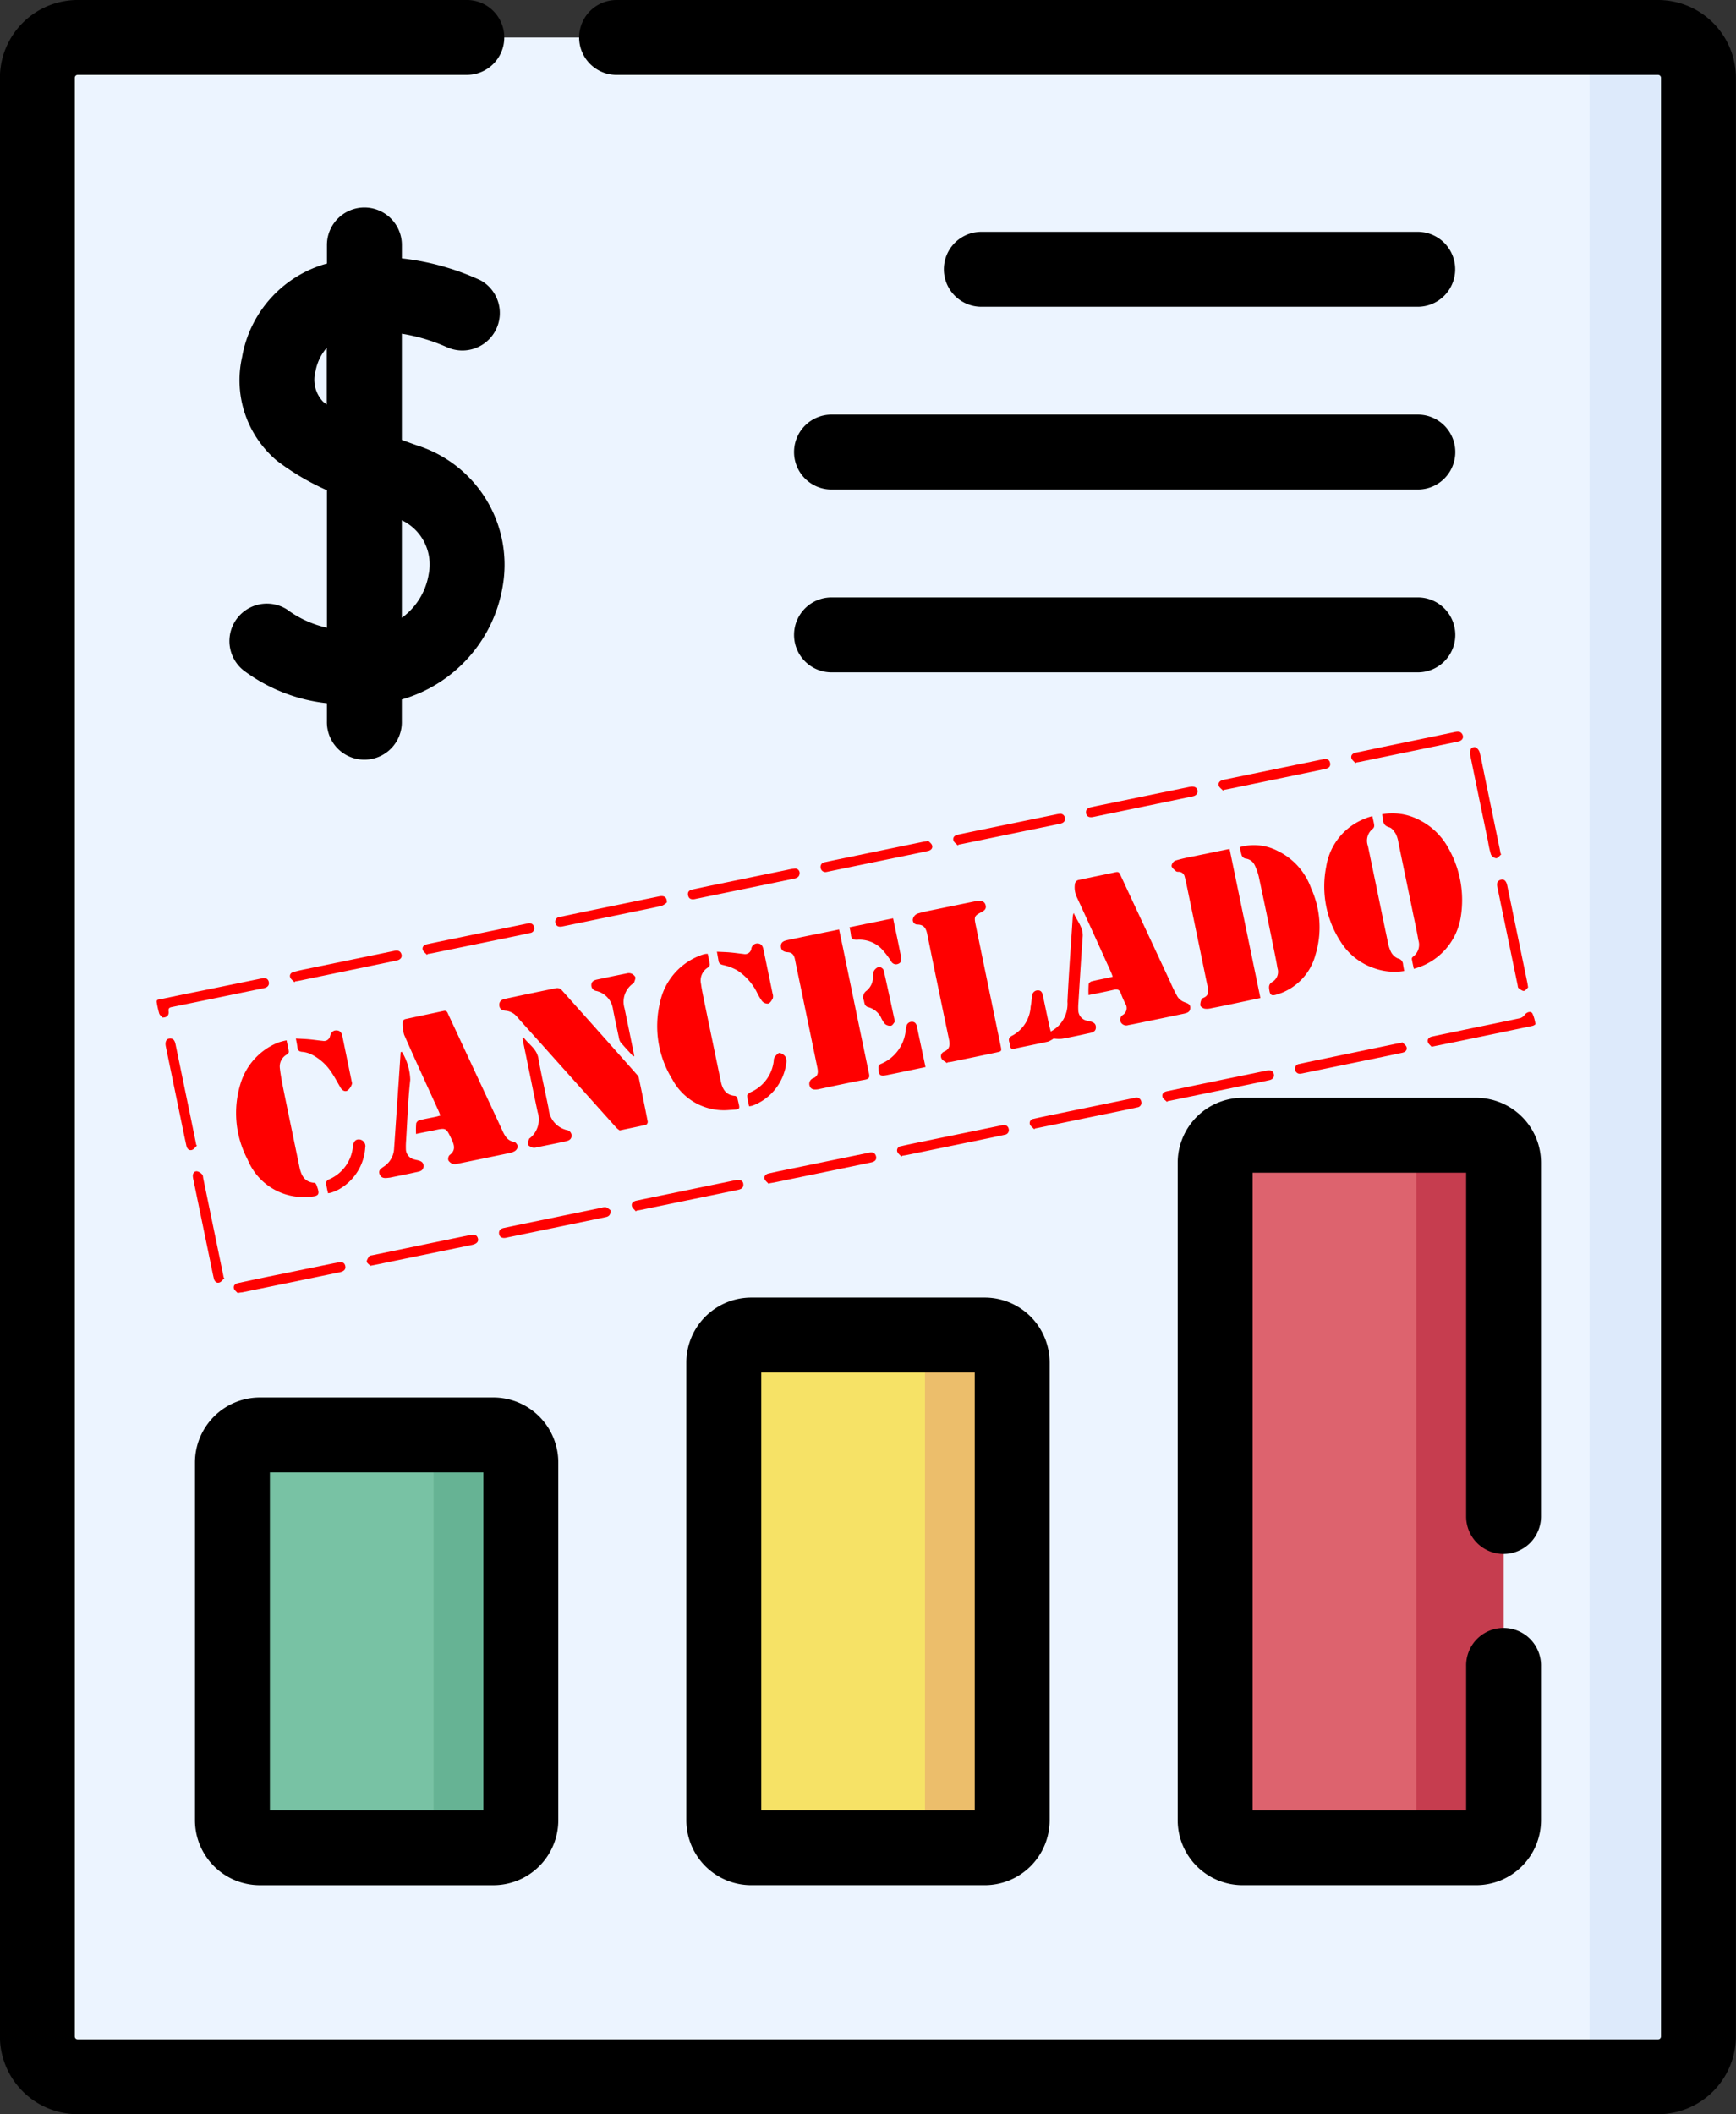 <svg xmlns="http://www.w3.org/2000/svg" width="77.809" height="94.752" viewBox="0 0 77.809 94.752">
  <rect x="0" y="0" width="77.809" height="94.752" fill="#333333" stroke="none"/>
  <g id="Grupo_10163" data-name="Grupo 10163" transform="translate(-251 -1223)">
    <path id="Trazado_9519" data-name="Trazado 9519" d="M2568.606,551.813h-70.832a1.81,1.81,0,0,1-1.81-1.81V462.229a1.81,1.81,0,0,1,1.81-1.81h70.832a1.809,1.809,0,0,1,1.809,1.81V550A1.809,1.809,0,0,1,2568.606,551.813Z" transform="translate(-2243.285 764.26)" fill="#ecf4ff"/>
    <path id="Trazado_9520" data-name="Trazado 9520" d="M2803.551,460.419h-4.885a1.809,1.809,0,0,1,1.81,1.81V550a1.809,1.809,0,0,1-1.81,1.81h4.885a1.81,1.81,0,0,0,1.81-1.81V462.229A1.81,1.81,0,0,0,2803.551,460.419Z" transform="translate(-2478.231 764.26)" fill="#ddeafb"/>
    <path id="Trazado_9521" data-name="Trazado 9521" d="M2546.7,758.714h-10.466a1.23,1.23,0,0,1-1.23-1.23V741.443a1.23,1.23,0,0,1,1.23-1.23H2546.7a1.23,1.23,0,0,1,1.23,1.23v16.041A1.23,1.23,0,0,1,2546.7,758.714Z" transform="translate(-2273.587 547.095)" fill="#78c2a4"/>
    <path id="Trazado_9522" data-name="Trazado 9522" d="M2573.7,740.212h-3.91a1.23,1.23,0,0,1,1.23,1.23v16.041a1.23,1.23,0,0,1-1.23,1.23h3.91a1.23,1.23,0,0,0,1.23-1.23V741.442a1.23,1.23,0,0,0-1.23-1.23Z" transform="translate(-2300.586 547.096)" fill="#66b394"/>
    <path id="Trazado_9523" data-name="Trazado 9523" d="M2645.091,743.191h-10.465a1.23,1.23,0,0,1-1.23-1.23V721.443a1.23,1.23,0,0,1,1.23-1.23h10.465a1.23,1.23,0,0,1,1.23,1.23v20.517A1.23,1.23,0,0,1,2645.091,743.191Z" transform="translate(-2349.954 562.618)" fill="#f6e266"/>
    <path id="Trazado_9524" data-name="Trazado 9524" d="M2672.089,720.212h-3.91a1.23,1.23,0,0,1,1.23,1.23V741.96a1.23,1.23,0,0,1-1.23,1.23h3.91a1.23,1.23,0,0,0,1.23-1.23V721.442a1.23,1.23,0,0,0-1.23-1.23Z" transform="translate(-2376.951 562.619)" fill="#ecbe6b"/>
    <path id="Trazado_9525" data-name="Trazado 9525" d="M2743.48,712.144h-10.466a1.23,1.23,0,0,1-1.23-1.23V681.443a1.23,1.23,0,0,1,1.23-1.23h10.466a1.23,1.23,0,0,1,1.23,1.23v29.471A1.23,1.23,0,0,1,2743.48,712.144Z" transform="translate(-2426.319 593.664)" fill="#dd636e"/>
    <path id="Trazado_9526" data-name="Trazado 9526" d="M2770.479,680.212h-3.91a1.23,1.23,0,0,1,1.23,1.23v29.471a1.23,1.23,0,0,1-1.23,1.23h3.91a1.23,1.23,0,0,0,1.23-1.23V681.442a1.23,1.23,0,0,0-1.23-1.23Z" transform="translate(-2453.318 593.665)" fill="#c63d4f"/>
    <path id="Trazado_9527" data-name="Trazado 9527" d="M2542.756,505.123c-.232-.082-.468-.167-.7-.254V500.11a8.145,8.145,0,0,1,2.035.609,1.679,1.679,0,0,0,1.5-3,11.385,11.385,0,0,0-3.534-.987v-.6a1.679,1.679,0,0,0-3.358,0v.833c-.058.016-.116.031-.175.049a5.291,5.291,0,0,0-3.629,4.146,4.716,4.716,0,0,0,1.564,4.644,11.221,11.221,0,0,0,2.24,1.321v6.16a4.734,4.734,0,0,1-1.791-.817,1.679,1.679,0,0,0-1.838,2.81,7.586,7.586,0,0,0,3.628,1.391v.811a1.679,1.679,0,1,0,3.357,0V516.5a6.362,6.362,0,0,0,4.514-5.032,5.607,5.607,0,0,0-3.81-6.345Zm-4.229-1.966a1.431,1.431,0,0,1-.337-1.38,2.2,2.2,0,0,1,.5-1.036v2.541C2538.637,503.241,2538.58,503.2,2538.527,503.157Zm4.729,7.754a3.016,3.016,0,0,1-1.2,1.93V508.47A2.2,2.2,0,0,1,2543.255,510.911Z" transform="translate(-2273.045 737.846)"/>
    <path id="Trazado_9528" data-name="Trazado 9528" d="M2698.7,502.69a1.679,1.679,0,0,0,0-3.358H2679.14a1.679,1.679,0,1,0,0,3.358Z" transform="translate(-2384.156 734.057)"/>
    <path id="Trazado_9529" data-name="Trazado 9529" d="M2647.461,537.611a1.679,1.679,0,0,0,1.679,1.679h26.28a1.679,1.679,0,0,0,0-3.358h-26.28A1.679,1.679,0,0,0,2647.461,537.611Z" transform="translate(-2360.871 705.649)"/>
    <path id="Trazado_9530" data-name="Trazado 9530" d="M2649.14,575.888h26.28a1.679,1.679,0,0,0,0-3.358h-26.28a1.679,1.679,0,0,0,0,3.358Z" transform="translate(-2360.871 677.244)"/>
    <path id="Trazado_9531" data-name="Trazado 9531" d="M2530.413,732.713a2.912,2.912,0,0,0-2.909,2.909v16.041a2.912,2.912,0,0,0,2.909,2.909h10.466a2.912,2.912,0,0,0,2.909-2.909V735.622a2.912,2.912,0,0,0-2.909-2.909Zm10.017,18.5h-9.568V736.071h9.568Z" transform="translate(-2267.765 552.916)"/>
    <path id="Trazado_9532" data-name="Trazado 9532" d="M2625.894,715.622v20.517a2.912,2.912,0,0,0,2.909,2.909h10.466a2.912,2.912,0,0,0,2.909-2.909V715.622a2.912,2.912,0,0,0-2.909-2.909H2628.8A2.912,2.912,0,0,0,2625.894,715.622Zm3.358.448h9.569v19.62h-9.569Z" transform="translate(-2344.132 568.439)"/>
    <path id="Trazado_9533" data-name="Trazado 9533" d="M2738.889,693.157a1.679,1.679,0,0,0,1.679-1.679V675.622a2.912,2.912,0,0,0-2.909-2.909h-10.466a2.913,2.913,0,0,0-2.909,2.909v29.471a2.912,2.912,0,0,0,2.909,2.909h10.466a2.912,2.912,0,0,0,2.909-2.909v-6.9a1.679,1.679,0,1,0-3.357,0v6.454h-9.569V676.071h9.569v15.408a1.679,1.679,0,0,0,1.678,1.679Z" transform="translate(-2420.498 599.485)"/>
    <path id="Trazado_9534" data-name="Trazado 9534" d="M2593.836,657.1a1.092,1.092,0,0,1-.152-.123q-1.658-1.849-3.313-3.7c-.378-.422-.76-.841-1.135-1.267a.742.742,0,0,0-.513-.274c-.158-.013-.277-.077-.283-.254s.114-.251.264-.283c.769-.163,1.538-.326,2.309-.479a.269.269,0,0,1,.212.077q1.7,1.9,3.392,3.812a.305.305,0,0,1,.075.131c.138.655.275,1.311.4,1.968a.162.162,0,0,1-.071.139C2594.642,656.932,2594.256,657.009,2593.836,657.1Z" transform="translate(-2315.061 616.561)" fill="red"/>
    <path id="Trazado_9535" data-name="Trazado 9535" d="M2704.272,633.026a4.537,4.537,0,0,1,.007-.493c.005-.047.08-.109.134-.123.244-.06.491-.106.737-.157.061-.013.122-.029.208-.05-.034-.088-.057-.159-.087-.226-.505-1.114-1.007-2.229-1.522-3.338a1.017,1.017,0,0,1-.082-.617.221.221,0,0,1,.135-.148c.566-.125,1.135-.235,1.7-.357.135-.029.165.052.207.143q1.117,2.4,2.237,4.8a6.518,6.518,0,0,0,.315.64.642.642,0,0,0,.283.233c.139.06.3.08.29.276s-.173.227-.317.257c-.624.133-1.248.26-1.873.389-.2.041-.391.082-.587.117a.279.279,0,0,1-.335-.126.249.249,0,0,1,.1-.336.362.362,0,0,0,.1-.5,4.436,4.436,0,0,1-.2-.459c-.058-.174-.159-.2-.323-.161C2705.037,632.875,2704.671,632.944,2704.272,633.026Z" transform="translate(-2404.484 634.569)" fill="red"/>
    <path id="Trazado_9536" data-name="Trazado 9536" d="M2569.694,660.8a3.693,3.693,0,0,1,.007-.475.223.223,0,0,1,.143-.14c.237-.06.479-.1.718-.151.068-.014.135-.035.223-.059-.032-.081-.055-.146-.083-.208-.516-1.137-1.041-2.27-1.542-3.413a1.738,1.738,0,0,1-.064-.6c0-.033.068-.09.113-.1.572-.126,1.147-.242,1.719-.367.15-.033.173.074.215.164q.673,1.443,1.345,2.888c.362.776.725,1.551,1.084,2.328.109.235.226.443.521.489.065.01.15.128.159.2a.284.284,0,0,1-.127.209.837.837,0,0,1-.291.1q-1.135.238-2.27.468a.409.409,0,0,1-.209.013.389.389,0,0,1-.212-.16.254.254,0,0,1,.051-.237c.288-.214.217-.449.09-.715-.245-.514-.238-.516-.79-.395C2570.237,660.689,2569.979,660.738,2569.694,660.8Z" transform="translate(-2300.046 613.019)" fill="red"/>
    <path id="Trazado_9537" data-name="Trazado 9537" d="M2672.764,640.556c-.083-.066-.2-.115-.242-.2a.22.22,0,0,1,.115-.31c.266-.12.267-.316.216-.561q-.491-2.334-.965-4.671c-.052-.255-.124-.456-.436-.465a.208.208,0,0,1-.217-.243.362.362,0,0,1,.2-.243c.282-.088.574-.141.864-.2.567-.118,1.135-.233,1.7-.349a1.009,1.009,0,0,1,.134-.022c.155-.01.309,0,.361.181s-.064.257-.2.328c-.294.154-.317.2-.248.537q.561,2.723,1.124,5.446c.05.242.051.245-.2.3q-1,.21-2,.416c-.057.012-.115.016-.172.024Z" transform="translate(-2379.321 630.085)" fill="red"/>
    <path id="Trazado_9538" data-name="Trazado 9538" d="M2647.432,639.01c.074.351.146.682.214,1.014.374,1.809.745,3.619,1.124,5.427.038.182.018.256-.187.293-.665.121-1.325.268-1.988.406-.038.008-.075.019-.114.024-.146.018-.3.024-.362-.142a.267.267,0,0,1,.169-.361c.224-.106.208-.285.169-.476q-.308-1.495-.618-2.988c-.127-.618-.258-1.235-.384-1.853-.037-.181-.113-.312-.321-.325-.171-.01-.31-.076-.311-.272s.156-.24.3-.272c.516-.112,1.034-.215,1.552-.321Z" transform="translate(-2358.824 625.645)" fill="red"/>
    <path id="Trazado_9539" data-name="Trazado 9539" d="M2725.66,622.887c.462,2.236.919,4.446,1.381,6.68-.374.079-.73.156-1.087.231s-.731.153-1.1.224a.826.826,0,0,1-.305.024c-.076-.015-.183-.081-.2-.143a.562.562,0,0,1,.058-.28c.01-.03.056-.053.091-.068.208-.09.229-.252.188-.449-.123-.586-.242-1.172-.363-1.759q-.306-1.484-.614-2.969c-.017-.082-.038-.163-.061-.244a.272.272,0,0,0-.258-.222c-.044,0-.1,0-.13-.026-.079-.072-.19-.153-.2-.24a.3.3,0,0,1,.168-.237,8.125,8.125,0,0,1,.807-.19C2724.566,623.111,2725.095,623,2725.66,622.887Z" transform="translate(-2419.549 638.159)" fill="red"/>
    <path id="Trazado_9540" data-name="Trazado 9540" d="M2622.312,643.9c.033.159.072.314.093.471a.167.167,0,0,1-.07.133.682.682,0,0,0-.323.748c.036.267.095.532.149.8q.368,1.787.74,3.573c.073.347.236.612.638.64a.161.161,0,0,1,.105.106c.107.521.2.494-.368.526a2.615,2.615,0,0,1-2.547-1.367,4.532,4.532,0,0,1-.562-3.422,2.883,2.883,0,0,1,1.9-2.168,1.008,1.008,0,0,1,.15-.037A.62.62,0,0,1,2622.312,643.9Z" transform="translate(-2339.591 621.848)" fill="red"/>
    <path id="Trazado_9541" data-name="Trazado 9541" d="M2537.986,661.206c.038.185.079.346.1.51.005.039-.046.1-.088.126a.611.611,0,0,0-.312.62c.037.325.1.648.165.969.232,1.141.472,2.281.706,3.422.079.384.216.707.679.739.031,0,.071.05.085.085.177.45.133.519-.344.542a2.7,2.7,0,0,1-2.735-1.668,4.461,4.461,0,0,1-.32-3.4,2.879,2.879,0,0,1,1.691-1.847A3.14,3.14,0,0,1,2537.986,661.206Z" transform="translate(-2274.142 608.417)" fill="red"/>
    <path id="Trazado_9542" data-name="Trazado 9542" d="M2765.224,615.8a2.6,2.6,0,0,1,1.678.263,3.019,3.019,0,0,1,1.294,1.263,4.721,4.721,0,0,1,.547,3.1,2.866,2.866,0,0,1-2.1,2.3c-.031-.148-.066-.295-.09-.443a.118.118,0,0,1,.048-.094.668.668,0,0,0,.242-.758c-.056-.349-.134-.7-.205-1.042q-.34-1.655-.684-3.309a1.283,1.283,0,0,0-.113-.387c-.071-.121-.176-.274-.294-.306-.233-.061-.279-.21-.3-.4C2765.24,615.924,2765.233,615.869,2765.224,615.8Z" transform="translate(-2452.274 643.691)" fill="red"/>
    <path id="Trazado_9543" data-name="Trazado 9543" d="M2755.782,616.324c.034.157.068.281.084.407a.186.186,0,0,1-.052.149.681.681,0,0,0-.229.78q.179.86.357,1.721c.175.845.346,1.69.525,2.534a1.8,1.8,0,0,0,.153.5.642.642,0,0,0,.31.288.278.278,0,0,1,.229.259c.011.094.033.187.053.3a2.679,2.679,0,0,1-1.328-.117,2.835,2.835,0,0,1-1.532-1.209,4.54,4.54,0,0,1-.636-3.353,2.761,2.761,0,0,1,1.765-2.159C2755.57,616.38,2755.664,616.359,2755.782,616.324Z" transform="translate(-2443.273 643.252)" fill="red"/>
    <path id="Trazado_9544" data-name="Trazado 9544" d="M2736.733,622.209a2.3,2.3,0,0,1,1.69.169,2.96,2.96,0,0,1,1.5,1.669,4.228,4.228,0,0,1,.2,2.98,2.533,2.533,0,0,1-1.778,1.8c-.172.047-.251.022-.286-.171s-.044-.313.158-.424a.529.529,0,0,0,.2-.6c-.06-.368-.139-.733-.214-1.1-.2-1-.408-1.992-.62-2.986a2.472,2.472,0,0,0-.184-.525.522.522,0,0,0-.425-.3.251.251,0,0,1-.159-.141A2.432,2.432,0,0,1,2736.733,622.209Z" transform="translate(-2430.16 638.755)" fill="red"/>
    <path id="Trazado_9545" data-name="Trazado 9545" d="M2692.375,641.029a1.393,1.393,0,0,0,.749-1.34c.061-1.26.155-2.519.236-3.778a.5.5,0,0,1,.046-.192c.143.355.436.641.4,1.069-.072.982-.129,1.966-.19,2.948a2.45,2.45,0,0,0-.007.328.487.487,0,0,0,.417.487c.17.041.372.061.372.291s-.217.242-.38.279c-.383.086-.768.168-1.155.235a1.53,1.53,0,0,1-.357-.013,1.086,1.086,0,0,1-.253.14c-.5.11-1,.206-1.494.314-.132.029-.2,0-.206-.139a.48.48,0,0,0-.028-.132c-.06-.161-.014-.25.15-.325a1.576,1.576,0,0,0,.8-1.287c.032-.157.044-.319.067-.478a.251.251,0,0,1,.246-.25c.158-.008.207.1.234.232.1.472.2.945.3,1.417C2692.342,640.9,2692.36,640.967,2692.375,641.029Z" transform="translate(-2394.28 628.198)" fill="red"/>
    <path id="Trazado_9546" data-name="Trazado 9546" d="M2565.419,663.5a2.555,2.555,0,0,1,.375,1.255c-.1.9-.129,1.811-.186,2.717a3.227,3.227,0,0,0-.01.367.484.484,0,0,0,.391.487c.019.006.037.011.056.015.168.036.354.071.344.293s-.213.233-.372.269c-.345.077-.694.145-1.041.216-.031.006-.063.015-.095.019-.173.018-.367.066-.456-.142s.1-.287.22-.378a1.021,1.021,0,0,0,.425-.79c.07-.97.131-1.94.2-2.911q.047-.7.093-1.4Z" transform="translate(-2296.406 606.638)" fill="red"/>
    <path id="Trazado_9547" data-name="Trazado 9547" d="M2593.145,660.609c.22.315.589.5.665.945.132.761.313,1.513.461,2.271a1.064,1.064,0,0,0,.8.937.254.254,0,0,1,.226.252c0,.162-.12.223-.25.251-.447.1-.9.188-1.343.278a.321.321,0,0,1-.172,0c-.072-.029-.171-.072-.19-.131s.026-.163.047-.245c0-.016.025-.029.04-.041a1.072,1.072,0,0,0,.347-1.168c-.158-.736-.306-1.475-.458-2.213-.064-.315-.13-.631-.195-.946-.011-.054-.016-.109-.023-.164Z" transform="translate(-2318.678 608.88)" fill="red"/>
    <path id="Trazado_9548" data-name="Trazado 9548" d="M2632.012,642.189c.215.011.406.015.6.032s.4.047.595.069a.287.287,0,0,0,.348-.23.273.273,0,0,1,.3-.24c.167.013.217.14.246.28.136.656.273,1.311.407,1.967a.363.363,0,0,1,.011.208c-.048.094-.118.212-.205.24a.33.33,0,0,1-.274-.109,2.589,2.589,0,0,1-.244-.415,2.555,2.555,0,0,0-.87-.966,2.275,2.275,0,0,0-.641-.241c-.122-.03-.179-.066-.2-.186S2632.042,642.347,2632.012,642.189Z" transform="translate(-2348.88 623.463)" fill="red"/>
    <path id="Trazado_9549" data-name="Trazado 9549" d="M2547.707,659.582c.213.013.4.019.58.035.211.019.422.052.633.071a.275.275,0,0,0,.32-.216c.044-.161.131-.268.311-.253s.219.157.249.3q.2.973.4,1.946c.011.056.038.126.016.17a.634.634,0,0,1-.192.277c-.116.068-.238,0-.309-.12-.132-.22-.25-.451-.393-.663a2.331,2.331,0,0,0-.9-.827,1.183,1.183,0,0,0-.421-.121c-.147-.01-.206-.066-.223-.2C2547.764,659.859,2547.737,659.742,2547.707,659.582Z" transform="translate(-2283.446 609.96)" fill="red"/>
    <path id="Trazado_9550" data-name="Trazado 9550" d="M2608.747,651.477c-.19-.209-.383-.414-.566-.629a.452.452,0,0,1-.074-.194q-.137-.632-.265-1.266a.98.98,0,0,0-.747-.842.26.26,0,0,1-.227-.272c.006-.161.128-.213.259-.241q.661-.142,1.324-.274a.341.341,0,0,1,.19,0,.36.36,0,0,1,.194.156c.025.068-.023.164-.049.245-.008.027-.043.047-.068.066a1,1,0,0,0-.366,1.083c.132.623.258,1.247.386,1.871.019.093.036.186.054.28Z" transform="translate(-2329.364 618.865)" fill="red"/>
    <path id="Trazado_9551" data-name="Trazado 9551" d="M2666.462,659.519l-1.523.317c-.051.011-.1.019-.152.03-.372.082-.426.041-.436-.35a.184.184,0,0,1,.1-.134,1.821,1.821,0,0,0,1.126-1.523c.007-.051.019-.1.029-.151a.239.239,0,0,1,.232-.218c.146-.009.212.086.238.206C2666.2,658.292,2666.328,658.889,2666.462,659.519Z" transform="translate(-2373.98 611.303)" fill="red"/>
    <path id="Trazado_9552" data-name="Trazado 9552" d="M2520.095,650.5c-.034-.039-.124-.1-.152-.18a4.351,4.351,0,0,1-.109-.489c-.033-.147.084-.136.164-.153q.973-.205,1.947-.4l2.534-.52c.031-.007.063-.015.094-.02.14-.023.25.022.281.166s-.054.243-.2.274l-1.494.308q-1.333.275-2.667.547c-.113.023-.143.073-.129.187C2520.385,650.394,2520.3,650.5,2520.095,650.5Z" transform="translate(-2261.807 618.102)" fill="red"/>
    <path id="Trazado_9553" data-name="Trazado 9553" d="M2658.566,637.177l1.953-.4c.1.483.2.941.291,1.4.024.12.052.239.07.36s0,.234-.137.282a.243.243,0,0,1-.311-.115,3.968,3.968,0,0,0-.42-.549,1.4,1.4,0,0,0-1.1-.417c-.19.009-.273-.049-.285-.235A3,3,0,0,0,2658.566,637.177Z" transform="translate(-2369.49 627.378)" fill="red"/>
    <path id="Trazado_9554" data-name="Trazado 9554" d="M2657.583,621.194c.065.073.162.135.187.22.039.131-.053.22-.181.249-.283.064-.567.121-.851.179l-3.579.736c-.038.008-.075.019-.114.024a.214.214,0,0,1-.269-.184.207.207,0,0,1,.185-.251c.29-.063.58-.123.87-.183l3.521-.728c.063-.013.127-.02.191-.03Z" transform="translate(-2364.993 639.473)" fill="red"/>
    <path id="Trazado_9555" data-name="Trazado 9555" d="M2774.52,657.091c-.047-.057-.141-.123-.166-.21-.037-.131.053-.219.183-.247.371-.08.744-.156,1.116-.233.946-.2,1.893-.388,2.838-.591a.422.422,0,0,0,.209-.159c.1-.122.274-.168.341-.046a1.655,1.655,0,0,1,.133.473c0,.017-.083.067-.133.078q-1.664.349-3.33.692l-.984.2Z" transform="translate(-2459.354 612.82)" fill="red"/>
    <path id="Trazado_9556" data-name="Trazado 9556" d="M2615.145,690.557c-.061-.075-.152-.142-.176-.228-.037-.133.058-.218.185-.247.244-.055.491-.1.736-.154l3.724-.767c.2-.041.332.018.348.166.021.184-.1.24-.256.272q-2.183.45-4.366.9c-.05.011-.1.016-.152.024Z" transform="translate(-2335.646 586.729)" fill="red"/>
    <path id="Trazado_9557" data-name="Trazado 9557" d="M2732.67,606.294c-.067-.071-.168-.133-.192-.216-.044-.155.068-.235.209-.265.39-.083.781-.161,1.172-.242l3.251-.67.038-.009c.15-.034.281-.007.318.16s-.067.245-.221.276c-.6.124-1.209.251-1.814.377l-2.476.512c-.082.017-.164.032-.246.047Z" transform="translate(-2426.851 652.135)" fill="red"/>
    <path id="Trazado_9558" data-name="Trazado 9558" d="M2593.4,694.755c0,.214-.1.277-.231.3l-1.931.4-2.424.5c-.044.009-.088.022-.132.028-.138.018-.251-.021-.281-.168s.056-.242.2-.273q.539-.114,1.079-.226l3.314-.682a.413.413,0,0,1,.208-.019A.829.829,0,0,1,2593.4,694.755Z" transform="translate(-2315.029 582.492)" fill="red"/>
    <path id="Trazado_9559" data-name="Trazado 9559" d="M2562.064,701.5c-.045-.047-.152-.108-.163-.183s.064-.174.117-.251c.019-.028.083-.026.127-.036l4.347-.9.057-.01c.151-.026.291-.022.337.162.035.141-.063.241-.267.283l-.7.144-3.687.759Z" transform="translate(-2294.462 578.226)" fill="red"/>
    <path id="Trazado_9560" data-name="Trazado 9560" d="M2679.541,617.274c-.066-.073-.166-.135-.192-.22-.042-.14.053-.231.191-.26q.548-.118,1.1-.23l3.258-.67c.063-.013.126-.027.19-.034a.209.209,0,0,1,.256.177c.027.149-.065.231-.2.261-.258.058-.517.109-.776.162l-3.655.753-.133.026Z" transform="translate(-2385.614 643.614)" fill="red"/>
    <path id="Trazado_9561" data-name="Trazado 9561" d="M2752.579,661.583c.067.071.168.131.194.214.044.141-.054.23-.191.259-.39.085-.781.165-1.173.246l-3.257.669a.994.994,0,0,1-.114.021.211.211,0,0,1-.257-.177.207.207,0,0,1,.177-.255c.334-.074.668-.143,1-.212l3.37-.7c.069-.014.14-.023.21-.035Z" transform="translate(-2438.732 608.124)" fill="red"/>
    <path id="Trazado_9562" data-name="Trazado 9562" d="M2694.845,674.106c-.066-.072-.162-.135-.191-.219a.187.187,0,0,1,.158-.245c.289-.067.579-.127.869-.187l3.616-.744c.025-.005.05-.011.076-.015a.213.213,0,0,1,.269.159.208.208,0,0,1-.177.272c-.283.064-.567.122-.851.18l-3.6.74-.133.026Z" transform="translate(-2397.492 599.501)" fill="red"/>
    <path id="Trazado_9563" data-name="Trazado 9563" d="M2759.22,600.812c-.063-.074-.16-.139-.183-.224-.036-.13.056-.217.186-.245q.623-.133,1.247-.262c1.077-.223,2.155-.442,3.232-.669.157-.033.271,0,.326.15.046.13-.039.248-.211.283q-2.22.462-4.442.918c-.038.008-.076.011-.114.017Z" transform="translate(-2447.466 656.389)" fill="red"/>
    <path id="Trazado_9564" data-name="Trazado 9564" d="M2641.715,685.053c-.065-.073-.162-.135-.188-.22-.041-.131.053-.22.18-.249.276-.064.553-.12.83-.177l3.573-.734.113-.024c.149-.032.264.017.3.169s-.059.238-.208.268c-.46.095-.919.193-1.379.288l-2.987.615c-.063.013-.127.022-.19.033Z" transform="translate(-2356.257 591.005)" fill="red"/>
    <path id="Trazado_9565" data-name="Trazado 9565" d="M2604.651,632.611a.705.705,0,0,1-.225.151c-.388.094-.781.168-1.172.249l-3.236.667c-.032.006-.063.015-.095.018-.13.015-.237-.023-.267-.161a.208.208,0,0,1,.18-.27c.4-.085.794-.168,1.191-.25q1.637-.338,3.275-.674C2604.526,632.295,2604.657,632.374,2604.651,632.611Z" transform="translate(-2323.761 630.831)" fill="red"/>
    <path id="Trazado_9566" data-name="Trazado 9566" d="M2573.276,639.191c-.065-.073-.161-.137-.187-.222-.039-.13.052-.221.181-.249.378-.082.757-.159,1.135-.237l3.332-.686c.025-.005.05-.011.076-.014a.212.212,0,0,1,.266.163.209.209,0,0,1-.183.268c-.314.07-.629.137-.945.2l-3.408.7c-.076.016-.152.027-.229.04Z" transform="translate(-2303.14 626.599)" fill="red"/>
    <path id="Trazado_9567" data-name="Trazado 9567" d="M2535.441,706.971c-.047-.054-.145-.119-.168-.2-.035-.129.054-.216.186-.245.454-.1.907-.194,1.361-.288l2.935-.6c.063-.013.127-.022.19-.035.148-.031.283-.015.32.156s-.089.25-.242.281l-1.154.24-3.219.661C2535.6,706.944,2535.548,706.952,2535.441,706.971Z" transform="translate(-2273.789 573.975)" fill="red"/>
    <path id="Trazado_9568" data-name="Trazado 9568" d="M2721.417,668.627c-.069-.07-.171-.13-.2-.213-.043-.137.044-.231.186-.261q.689-.145,1.379-.289l2.911-.6c.076-.015.151-.031.227-.044.137-.023.251.012.286.159s-.055.244-.2.275c-.27.06-.541.115-.812.171l-3.649.751-.095.017Z" transform="translate(-2418.111 603.754)" fill="red"/>
    <path id="Trazado_9569" data-name="Trazado 9569" d="M2668.28,679.583c-.064-.073-.158-.137-.186-.222a.188.188,0,0,1,.164-.242c.288-.067.578-.127.869-.187l3.6-.739c.032-.007.063-.015.095-.019a.212.212,0,0,1,.265.165.209.209,0,0,1-.184.268c-.314.07-.629.136-.945.2l-3.407.7c-.076.016-.152.026-.229.039Z" transform="translate(-2376.878 595.249)" fill="red"/>
    <path id="Trazado_9570" data-name="Trazado 9570" d="M2789.613,633.836c-.048.044-.112.152-.187.16s-.17-.073-.245-.13c-.028-.021-.027-.083-.036-.127l-.9-4.352c0-.013,0-.025-.008-.038-.036-.155-.018-.289.16-.338.136-.038.238.057.278.247q.109.52.216,1.04.346,1.674.692,3.349C2789.59,633.692,2789.6,633.737,2789.613,633.836Z" transform="translate(-2470.123 633.412)" fill="red"/>
    <path id="Trazado_9571" data-name="Trazado 9571" d="M2631.222,627.034c-.008.174-.125.219-.259.247l-1.57.325-2.783.571c-.031.006-.063.015-.094.02-.146.026-.264-.013-.294-.172s.057-.23.2-.26c.334-.072.668-.143,1-.212l3.255-.67a2.479,2.479,0,0,1,.3-.052A.2.2,0,0,1,2631.222,627.034Z" transform="translate(-2344.382 635.098)" fill="red"/>
    <path id="Trazado_9572" data-name="Trazado 9572" d="M2710.912,610.614c-.007.137-.1.2-.232.226-.739.152-1.476.307-2.215.46q-1.05.217-2.1.432c-.057.012-.113.026-.171.034-.139.02-.25-.02-.28-.168s.062-.241.206-.272c.227-.05.454-.1.681-.142l3.749-.772C2710.771,610.365,2710.906,610.438,2710.912,610.614Z" transform="translate(-2406.235 647.853)" fill="red"/>
    <path id="Trazado_9573" data-name="Trazado 9573" d="M2784.2,607.3c-.075.063-.15.174-.225.175a.31.31,0,0,1-.235-.166,4.1,4.1,0,0,1-.131-.583c-.268-1.293-.537-2.585-.8-3.879a.444.444,0,0,1,.031-.272.211.211,0,0,1,.191-.081.386.386,0,0,1,.193.207c.079.3.132.6.195.906l.723,3.5c.01.05.018.1.027.152Z" transform="translate(-2465.913 653.988)" fill="red"/>
    <path id="Trazado_9574" data-name="Trazado 9574" d="M2528.488,692.213c-.073.066-.136.165-.221.192-.132.042-.221-.054-.25-.18-.061-.263-.113-.529-.167-.794q-.374-1.807-.746-3.613a1.111,1.111,0,0,1-.029-.171c-.006-.127.058-.231.182-.227a.424.424,0,0,1,.237.145c.039.039.037.12.05.183l.887,4.295c.009.044.017.088.025.133Z" transform="translate(-2267.432 588.071)" fill="red"/>
    <path id="Trazado_9575" data-name="Trazado 9575" d="M2546.717,644.666c-.066-.071-.162-.132-.192-.216-.043-.119.035-.213.156-.247.142-.04.288-.067.433-.1q2.035-.42,4.07-.839c.15-.031.275-.016.328.148.044.133-.04.247-.212.283q-2.214.461-4.428.917c-.038.008-.077.011-.115.016Z" transform="translate(-2282.519 622.351)" fill="red"/>
    <path id="Trazado_9576" data-name="Trazado 9576" d="M2523.016,665.632c-.072.067-.133.166-.218.194-.13.043-.222-.045-.251-.175-.061-.264-.114-.529-.169-.794q-.374-1.806-.746-3.613c0-.019-.008-.038-.012-.057-.039-.2.019-.337.162-.353.185-.021.243.105.275.257q.324,1.57.649,3.14.125.605.249,1.211c.01.05.019.1.029.152Z" transform="translate(-2263.189 608.708)" fill="red"/>
    <path id="Trazado_9577" data-name="Trazado 9577" d="M2662.726,648.956c-.055.062-.1.167-.173.182a.35.35,0,0,1-.269-.075,1.188,1.188,0,0,1-.181-.292.9.9,0,0,0-.6-.471.236.236,0,0,1-.124-.116.915.915,0,0,1-.041-.167.356.356,0,0,1,.124-.452.794.794,0,0,0,.282-.593.742.742,0,0,1,.038-.283.387.387,0,0,1,.226-.186.259.259,0,0,1,.212.14C2662.394,647.4,2662.553,648.158,2662.726,648.956Z" transform="translate(-2371.615 619.83)" fill="red"/>
    <path id="Trazado_9578" data-name="Trazado 9578" d="M2638.158,666.12a3.357,3.357,0,0,1-.092-.475c0-.05.087-.125.15-.156a1.748,1.748,0,0,0,1.043-1.407.344.344,0,0,1,.038-.167c.063-.077.149-.192.224-.19a.412.412,0,0,1,.262.173.438.438,0,0,1,.04.261,2.357,2.357,0,0,1-1.53,1.935C2638.257,666.1,2638.219,666.108,2638.158,666.12Z" transform="translate(-2353.579 606.462)" fill="red"/>
    <path id="Trazado_9579" data-name="Trazado 9579" d="M2553.843,683.458a4.273,4.273,0,0,1-.089-.453.2.2,0,0,1,.094-.152,1.781,1.781,0,0,0,1.109-1.488c.027-.235.126-.328.288-.316a.3.3,0,0,1,.264.366,2.314,2.314,0,0,1-1.207,1.884,2.213,2.213,0,0,1-.32.133A.92.92,0,0,1,2553.843,683.458Z" transform="translate(-2288.139 593.017)" fill="red"/>
    <path id="Trazado_9580" data-name="Trazado 9580" d="M2562.784,452.92H2516.1a1.679,1.679,0,0,0,0,3.358h46.68a.131.131,0,0,1,.131.131v87.775a.131.131,0,0,1-.131.131h-70.832a.131.131,0,0,1-.131-.131V456.408a.131.131,0,0,1,.131-.131h17.439a1.679,1.679,0,1,0,0-3.358h-17.439a3.492,3.492,0,0,0-3.488,3.488v87.775a3.492,3.492,0,0,0,3.488,3.488h70.832a3.492,3.492,0,0,0,3.489-3.488V456.408A3.492,3.492,0,0,0,2562.784,452.92Z" transform="translate(-2237.464 770.08)"/>
  </g>
</svg>
